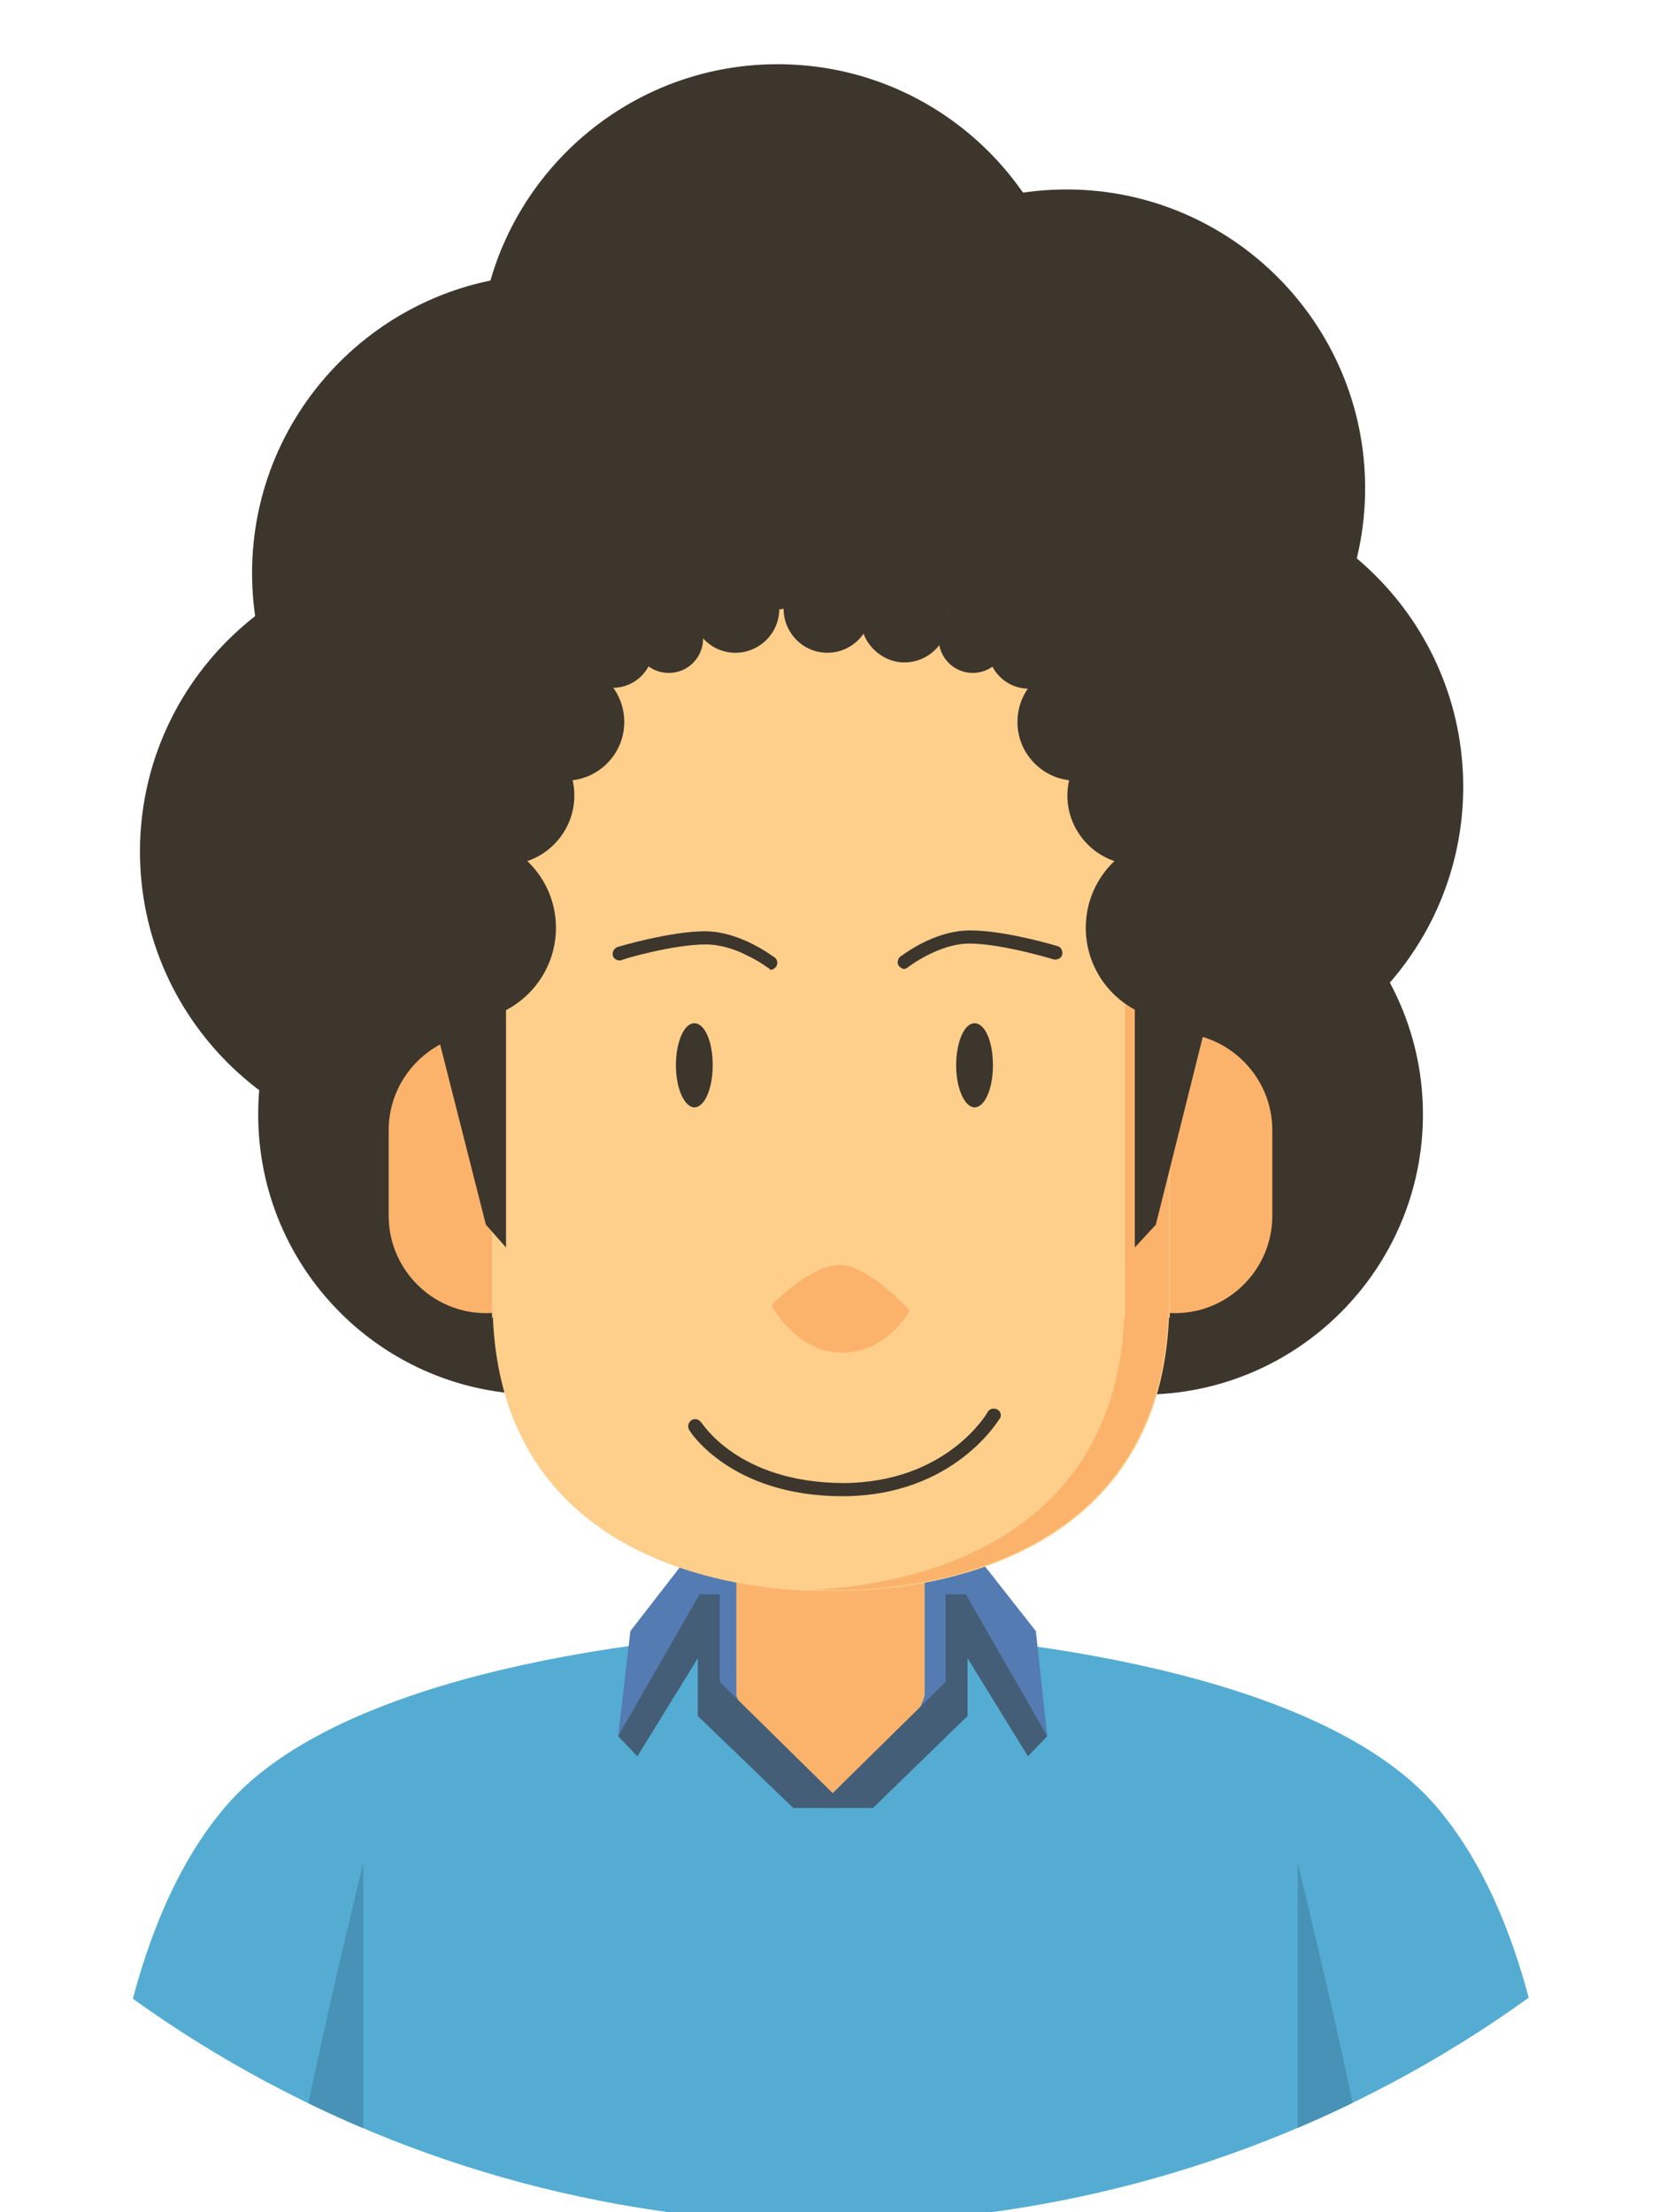 <?xml version="1.0" encoding="UTF-8" standalone="no"?>
<svg
   xmlns:dc="http://purl.org/dc/elements/1.1/"
   xmlns:cc="http://creativecommons.org/ns#"
   xmlns:rdf="http://www.w3.org/1999/02/22-rdf-syntax-ns#"
   xmlns:svg="http://www.w3.org/2000/svg"
   xmlns="http://www.w3.org/2000/svg"
   xmlns:xlink="http://www.w3.org/1999/xlink"
   xmlns:sodipodi="http://sodipodi.sourceforge.net/DTD/sodipodi-0.dtd"
   xmlns:inkscape="http://www.inkscape.org/namespaces/inkscape"
   inkscape:version="1.0beta1 (32d4812, 2019-09-19)"
   id="svg1408"
   version="1.1"
   viewBox="0 0 238.125 317.5"
   height="1200"
   width="900">
  <defs
     id="defs1402">
    <clipPath
       id="SVGID_2_">
      <use
         xlink:href="#SVGID_1_"
         overflow="visible"
         id="use1978"
         x="0"
         y="0"
         width="100%"
         height="100%" />
    </clipPath>
    <circle
       id="SVGID_1_"
       cx="231.7"
       cy="310.3"
       r="136.5" />
    <clipPath
       id="SVGID_4_">
      <use
         height="100%"
         width="100%"
         y="0"
         x="0"
         id="use2092"
         overflow="visible"
         xlink:href="#SVGID_3_" />
    </clipPath>
    <circle
       r="136.5"
       cy="310.3"
       cx="543.9"
       id="SVGID_3_" />
    <clipPath
       id="SVGID_6_">
      <use
         height="100%"
         width="100%"
         y="0"
         x="0"
         id="use2158"
         overflow="visible"
         xlink:href="#SVGID_5_" />
    </clipPath>
    <circle
       r="136.5"
       cy="310.3"
       cx="856.1"
       id="SVGID_5_" />
    <clipPath
       id="SVGID_8_">
      <use
         height="100%"
         width="100%"
         y="0"
         x="0"
         id="use2256"
         overflow="visible"
         xlink:href="#SVGID_7_" />
    </clipPath>
    <circle
       r="136.5"
       cy="310.3"
       cx="1168.3"
       id="SVGID_7_" />
    <clipPath
       id="SVGID_10_">
      <use
         height="100%"
         width="100%"
         y="0"
         x="0"
         id="use2342"
         overflow="visible"
         xlink:href="#SVGID_9_" />
    </clipPath>
    <circle
       r="136.5"
       cy="669.7"
       cx="231.7"
       id="SVGID_9_" />
    <clipPath
       id="SVGID_12_">
      <use
         height="100%"
         width="100%"
         y="0"
         x="0"
         id="use2418"
         overflow="visible"
         xlink:href="#SVGID_11_" />
    </clipPath>
    <circle
       r="136.5"
       cy="669.7"
       cx="543.9"
       id="SVGID_11_" />
    <clipPath
       id="SVGID_14_">
      <use
         height="100%"
         width="100%"
         y="0"
         x="0"
         id="use2556"
         overflow="visible"
         xlink:href="#SVGID_13_" />
    </clipPath>
    <circle
       r="136.5"
       cy="669.7"
       cx="856.1"
       id="SVGID_13_" />
    <clipPath
       id="SVGID_16_">
      <use
         height="100%"
         width="100%"
         y="0"
         x="0"
         id="use2684"
         overflow="visible"
         xlink:href="#SVGID_15_" />
    </clipPath>
    <circle
       r="136.5"
       cy="669.7"
       cx="1168.3"
       id="SVGID_15_" />
  </defs>
  <sodipodi:namedview
     inkscape:window-maximized="0"
     inkscape:window-y="134"
     inkscape:window-x="20"
     inkscape:window-height="907"
     inkscape:window-width="1600"
     units="px"
     showgrid="false"
     inkscape:document-rotation="0"
     inkscape:current-layer="layer1"
     inkscape:document-units="mm"
     inkscape:cy="560"
     inkscape:cx="400"
     inkscape:zoom="0.35"
     inkscape:pageshadow="2"
     inkscape:pageopacity="0.0"
     borderopacity="1.0"
     bordercolor="#666666"
     pagecolor="#ffffff"
     id="base" />
  <g
     id="layer1"
     inkscape:groupmode="layer"
     inkscape:label="Layer 1">
    <g
       transform="matrix(1.257,0,0,1.257,-1349.411,-694.326)"
       style="opacity:1;stop-opacity:1"
       id="g2875">
      <defs
         id="defs2682">
        <circle
           r="136.5"
           cy="669.7"
           cx="1168.3"
           id="circle6371" />
      </defs>
      <clipPath
         id="clipPath6166">
        <use
           height="100%"
           width="100%"
           y="0"
           x="0"
           id="use6164"
           overflow="visible"
           xlink:href="#SVGID_15_" />
      </clipPath>
      <g
         id="g2873"
         clip-path="url(#SVGID_16_)">
        <g
           id="g2689">
          <path
             inkscape:connector-curvature="0"
             id="path2687"
             d="m 1237.5,758.6 c -13.1,-15.3 -48.7,-19.6 -67.4,-20.1 v 0 c -0.5,0 -1.2,0 -1.7,0 -0.6,0 -1.2,0 -1.7,0 v 0 c -18.8,0.5 -54.3,4.8 -67.4,20.1 -14,16.3 -14,46.5 -14,46.5 h 166.3 c -0.1,0 -0.1,-30.2 -14.1,-46.5 z"
             fill="#54ACD2" />
        </g>
        <g
           id="g2693">
          <polygon
             id="polygon2691"
             points="1170.1,729.7 1170.1,758.8 1166.5,755.2 1163.1,755.2 1154.3,746.4 1154.3,738.8 1152.3,740.8 1144.1,750.6 1145.5,738.6 1152.4,729.7 "
             fill="#547BB2" />
        </g>
        <g
           id="g2697">
          <polygon
             id="polygon2695"
             points="1167.2,729.7 1167.2,758.8 1170.8,755.2 1174.1,755.2 1182.9,746.4 1182.9,738.8 1184.9,740.8 1193.1,750.6 1191.8,738.6 1184.8,729.7 "
             fill="#547BB2" />
        </g>
        <g
           id="g2701">
          <path
             inkscape:connector-curvature="0"
             id="path2699"
             d="m 1179.1,746 c 0,0 -3.7,11.1 -10.4,11.1 -6.8,0 -11.1,-11.1 -11.1,-11.1 v -18.4 h 21.5 z"
             fill="#FBB36B" />
        </g>
        <g
           id="g2705">
          <path
             inkscape:connector-curvature="0"
             id="path2703"
             d="m 1157.7,649.6 c 0,18.8 -15.3,34.1 -34.1,34.1 -18.8,0 -34.1,-15.3 -34.1,-34.1 0,-18.8 15.3,-34.1 34.1,-34.1 18.8,0 34.1,15.3 34.1,34.1 z"
             fill="#3C362D" />
        </g>
        <g
           id="g2709">
          <path
             inkscape:connector-curvature="0"
             id="path2707"
             d="m 1170.5,617.8 c 0,18.8 -15.3,34.1 -34.1,34.1 -18.8,0 -34.1,-15.3 -34.1,-34.1 0,-18.8 15.3,-34.1 34.1,-34.1 18.8,0 34.1,15.3 34.1,34.1 z"
             fill="#3C362D" />
        </g>
        <g
           id="g2713">
          <path
             inkscape:connector-curvature="0"
             id="path2711"
             d="m 1196.4,593.8 c 0,18.8 -15.3,34.1 -34.1,34.1 -18.8,0 -34.1,-15.3 -34.1,-34.1 0,-18.8 15.3,-34.1 34.1,-34.1 18.9,0 34.1,15.3 34.1,34.1 z"
             fill="#3C362D" />
        </g>
        <g
           id="g2717">
          <path
             inkscape:connector-curvature="0"
             id="path2715"
             d="m 1229.4,608.1 c 0,18.8 -15.3,34.1 -34.1,34.1 -18.8,0 -34.1,-15.3 -34.1,-34.1 0,-18.8 15.3,-34.1 34.1,-34.1 18.8,0 34.1,15.3 34.1,34.1 z"
             fill="#3C362D" />
        </g>
        <g
           id="g2721">
          <path
             inkscape:connector-curvature="0"
             id="path2719"
             d="m 1240.6,642.2 c 0,18.8 -15.3,34.1 -34.1,34.1 -18.8,0 -34.1,-15.3 -34.1,-34.1 0,-18.8 15.3,-34.1 34.1,-34.1 18.8,0 34.1,15.3 34.1,34.1 z"
             fill="#3C362D" />
        </g>
        <g
           id="g2725">
          <path
             inkscape:connector-curvature="0"
             id="path2723"
             d="m 1236,679.6 c 0,17.6 -14.3,32 -32,32 -17.7,0 -32,-14.3 -32,-32 0,-17.6 14.3,-32 32,-32 17.6,0 32,14.4 32,32 z"
             fill="#3C362D" />
        </g>
        <g
           id="g2729">
          <path
             inkscape:connector-curvature="0"
             id="path2727"
             d="m 1167,679.6 c 0,17.6 -14.3,32 -32,32 -17.7,0 -32,-14.3 -32,-32 0,-17.6 14.3,-32 32,-32 17.7,0 32,14.4 32,32 z"
             fill="#3C362D" />
        </g>
        <g
           id="g2775">
          <g
             id="g2733">
            <path
               inkscape:connector-curvature="0"
               id="path2731"
               d="m 1140.1,691.2 c 0,6.1 -5,11.1 -11.1,11.1 v 0 c -6.1,0 -11.1,-5 -11.1,-11.1 v -9.8 c 0,-6.1 5,-11.1 11.1,-11.1 v 0 c 6.1,0 11.1,5 11.1,11.1 z"
               fill="#FBB36B" />
          </g>
          <g
             id="g2737">
            <path
               inkscape:connector-curvature="0"
               id="path2735"
               d="m 1196.6,691.2 c 0,6.1 5,11.1 11.1,11.1 v 0 c 6.1,0 11.1,-5 11.1,-11.1 v -9.8 c 0,-6.1 -5,-11.1 -11.1,-11.1 v 0 c -6.1,0 -11.1,5 -11.1,11.1 z"
               fill="#FBB36B" />
          </g>
          <g
             id="g2741">
            <path
               inkscape:connector-curvature="0"
               id="path2739"
               d="m 1207.1,636 h -0.1 c -1.4,-33.1 -38.6,-31.2 -38.6,-31.2 0,0 -37.2,-1.9 -38.6,31.2 h -0.1 c 0,0 0,0.6 0,1.7 0,0 0,0 0,0 0,35 0,65.1 0,65.1 h 0.1 c 1.4,33.1 38.6,31.2 38.6,31.2 0,0 37.2,1.9 38.6,-31.2 h 0.1 c 0,0 0,-0.6 0,-1.7 0,0 0,0 0,0 0,-35 0,-65.1 0,-65.1 z"
               fill="#FECE8B" />
          </g>
          <g
             id="g2745">
            <path
               inkscape:connector-curvature="0"
               id="path2743"
               d="m 1206.9,635.9 c -1.4,-33.1 -38.6,-31.2 -38.6,-31.2 0,0 -1,0 -2.5,0 8.3,0.3 34.9,3.3 36.1,31.2 h 0.1 c 0,0 0,30.1 0,65.1 0,0 0,0 0,0 0,1.1 0,1.7 0,1.7 h -0.1 c -1.2,27.9 -27.8,30.9 -36.1,31.2 1.5,0 2.5,0 2.5,0 0,0 37.2,1.9 38.6,-31.2 h 0.1 c 0,0 0,-0.6 0,-1.7 0,0 0,0 0,0 0,-35 0,-65.1 0,-65.1 z"
               fill="#FBB36B" />
          </g>
          <g
             id="g2749">
            <path
               inkscape:connector-curvature="0"
               id="path2747"
               d="m 1177.4,702 c 0,0 -4.7,-5.2 -8,-5.2 -3.4,0 -7.8,4.6 -7.8,4.6 0,0 2.8,5.4 8,5.4 5.2,0.1 7.8,-4.8 7.8,-4.8 z"
               fill="#FBB36B" />
          </g>
          <g
             id="g2753">
            <path
               inkscape:connector-curvature="0"
               id="path2751"
               d="m 1186.9,674 c 0,2.6 -0.9,4.8 -2.1,4.8 -1.1,0 -2.1,-2.1 -2.1,-4.8 0,-2.6 0.9,-4.8 2.1,-4.8 1.2,0 2.1,2.1 2.1,4.8 z"
               fill="#3C362D" />
          </g>
          <g
             id="g2757">
            <path
               inkscape:connector-curvature="0"
               id="path2755"
               d="m 1154.9,674 c 0,2.6 -0.9,4.8 -2.1,4.8 -1.1,0 -2.1,-2.1 -2.1,-4.8 0,-2.6 0.9,-4.8 2.1,-4.8 1.2,0 2.1,2.1 2.1,4.8 z"
               fill="#3C362D" />
          </g>
          <g
             id="g2761">
            <path
               inkscape:connector-curvature="0"
               id="path2759"
               d="m 1152.2,715.6 c -0.2,-0.4 -0.1,-0.8 0.3,-1.1 v 0 c 0.4,-0.2 0.8,-0.1 1.1,0.3 v 0 c 0.1,0 4.1,6.8 16.1,6.9 v 0 c 12,0 16.6,-8.1 16.6,-8.1 v 0 c 0.2,-0.4 0.7,-0.5 1.1,-0.3 v 0 c 0.4,0.2 0.5,0.7 0.3,1 v 0 c -0.1,0.1 -5.2,8.9 -18,8.9 v 0 c -12.8,0 -17.5,-7.5 -17.5,-7.6 z"
               fill="#3C362D" />
          </g>
          <g
             id="g2765">
            <path
               inkscape:connector-curvature="0"
               id="path2763"
               d="m 1156.2,610.1 c 0.9,1.2 -2.4,5.4 -7.5,9.4 -5.1,4 -10,6.4 -10.9,5.2 -0.9,-1.2 2.4,-5.4 7.5,-9.4 5.1,-4.1 10,-6.4 10.9,-5.2 z"
               fill="#FFE4A6" />
          </g>
          <g
             id="g2769">
            <path
               inkscape:connector-curvature="0"
               id="path2767"
               d="m 1161.1,662.8 c 0,0 -0.9,-0.7 -2.2,-1.3 v 0 c -1.3,-0.7 -3.1,-1.3 -4.8,-1.3 v 0 c -3.7,0 -9.6,1.7 -9.6,1.8 v 0 0 c -0.4,0.1 -0.9,-0.1 -1,-0.5 v 0 c -0.1,-0.4 0.1,-0.8 0.5,-1 v 0 c 0,0 6,-1.8 10,-1.8 v 0 c 4.2,0 7.9,3 8,3 v 0 c 0.3,0.3 0.4,0.7 0.1,1.1 v 0 c -0.2,0.2 -0.4,0.3 -0.6,0.3 v 0 c -0.1,-0.1 -0.2,-0.2 -0.4,-0.3 z"
               fill="#3C362D" />
          </g>
          <g
             id="g2773">
            <path
               inkscape:connector-curvature="0"
               id="path2771"
               d="m 1176.2,662.7 c -0.3,-0.3 -0.2,-0.8 0.1,-1.1 v 0 c 0.1,0 3.7,-3 8,-3 v 0 c 4.1,0 10,1.8 10,1.8 v 0 c 0.4,0.1 0.6,0.6 0.5,1 v 0 c -0.1,0.4 -0.6,0.6 -1,0.5 v 0 c 0,0 -5.9,-1.8 -9.6,-1.8 v 0 c -3.5,0 -7,2.7 -7,2.7 v 0 c -0.1,0.1 -0.3,0.2 -0.5,0.2 v 0 c -0.1,0 -0.3,-0.1 -0.5,-0.3 z"
               fill="#3C362D" />
          </g>
        </g>
        <g
           id="g2779">
          <path
             inkscape:connector-curvature="0"
             id="path2777"
             d="m 1128,651.9 c 0,0 4.1,-20.7 22,-26.6 17.8,-5.9 30,-5.9 39.8,0.3 9.8,6.2 19.9,30.5 20.4,34.4 0.5,3.9 3.9,-30 -4.9,-46 -8.8,-16 -27.1,-23.3 -48.1,-15.5 -20.9,7.7 -22,6.5 -24.8,11.4 -2.9,4.8 -7.8,24.9 -4.4,42 z"
             fill="#3C362D" />
        </g>
        <g
           id="g2783">
          <path
             inkscape:connector-curvature="0"
             id="path2781"
             d="m 1107,805.1 h 8 v -40 c 0,0 -8,32.6 -8,38.2 0,0.6 0,1.2 0,1.8 z m 114.7,-40 v 40 h 8 c 0,-0.6 0,-1.1 0,-1.8 0,-5.7 -8,-38.2 -8,-38.2 z"
             fill="#4792B6" />
        </g>
        <g
           id="g2787">
          <path
             inkscape:connector-curvature="0"
             id="path2785"
             d="m 1139.1,643.2 c 0,4.3 -3.5,7.9 -7.9,7.9 -4.4,0 -7.9,-3.5 -7.9,-7.9 0,-4.4 3.5,-7.9 7.9,-7.9 4.4,0.1 7.9,3.6 7.9,7.9 z"
             fill="#3C362D" />
        </g>
        <g
           id="g2791">
          <path
             inkscape:connector-curvature="0"
             id="path2789"
             d="m 1144.8,634.8 c 0,3.7 -3,6.7 -6.7,6.7 -3.7,0 -6.7,-3 -6.7,-6.7 0,-3.7 3,-6.7 6.7,-6.7 3.7,0 6.7,3 6.7,6.7 z"
             fill="#3C362D" />
        </g>
        <g
           id="g2795">
          <path
             inkscape:connector-curvature="0"
             id="path2793"
             d="m 1148.1,626.3 c 0,2.6 -2.1,4.6 -4.6,4.6 -2.6,0 -4.7,-2.1 -4.7,-4.6 0,-2.6 2.1,-4.7 4.7,-4.7 2.5,0.1 4.6,2.2 4.6,4.7 z"
             fill="#3C362D" />
        </g>
        <g
           id="g2799">
          <path
             inkscape:connector-curvature="0"
             id="path2797"
             d="m 1153.5,620.1 c 0,2.1 -1.7,3.9 -3.9,3.9 -2.1,0 -3.9,-1.7 -3.9,-3.9 0,-2.1 1.7,-3.9 3.9,-3.9 2.2,0 3.9,1.8 3.9,3.9 z"
             fill="#3C362D" />
        </g>
        <g
           id="g2803">
          <path
             inkscape:connector-curvature="0"
             id="path2801"
             d="m 1153.8,625.3 c 0,2.1 -1.7,3.9 -3.9,3.9 -2.2,0 -3.9,-1.7 -3.9,-3.9 0,-2.1 1.7,-3.9 3.9,-3.9 2.2,0 3.9,1.7 3.9,3.9 z"
             fill="#3C362D" />
        </g>
        <g
           id="g2807">
          <polygon
             id="polygon2805"
             points="1131.3,694.8 1129,692.2 1122.5,666.6 1131.3,659.1 "
             fill="#3C362D" />
        </g>
        <g
           id="g2811">
          <path
             inkscape:connector-curvature="0"
             id="path2809"
             d="m 1137,658.3 c 0,5.8 -4.7,10.6 -10.6,10.6 -5.9,0 -10.6,-4.8 -10.6,-10.6 0,-5.8 4.7,-10.6 10.6,-10.6 5.9,0.1 10.6,4.8 10.6,10.6 z"
             fill="#3C362D" />
        </g>
        <g
           id="g2815">
          <path
             inkscape:connector-curvature="0"
             id="path2813"
             d="m 1195.4,643.2 c 0,4.3 3.5,7.9 7.9,7.9 4.4,0 7.9,-3.5 7.9,-7.9 0,-4.4 -3.5,-7.9 -7.9,-7.9 -4.4,0.1 -7.9,3.6 -7.9,7.9 z"
             fill="#3C362D" />
        </g>
        <g
           id="g2819">
          <path
             inkscape:connector-curvature="0"
             id="path2817"
             d="m 1189.7,634.8 c 0,3.7 3,6.7 6.7,6.7 3.7,0 6.7,-3 6.7,-6.7 0,-3.7 -3,-6.7 -6.7,-6.7 -3.7,0 -6.7,3 -6.7,6.7 z"
             fill="#3C362D" />
        </g>
        <g
           id="g2823">
          <circle
             id="circle2821"
             r="4.7"
             cy="626.3"
             cx="1191"
             fill="#3C362D" />
        </g>
        <g
           id="g2827">
          <path
             inkscape:connector-curvature="0"
             id="path2825"
             d="m 1180.9,620.1 c 0,2.1 1.7,3.9 3.9,3.9 2.1,0 3.9,-1.7 3.9,-3.9 0,-2.1 -1.7,-3.9 -3.9,-3.9 -2.1,0 -3.9,1.8 -3.9,3.9 z"
             fill="#3C362D" />
        </g>
        <g
           id="g2831">
          <path
             inkscape:connector-curvature="0"
             id="path2829"
             d="m 1180.7,625.3 c 0,2.1 1.7,3.9 3.9,3.9 2.1,0 3.9,-1.7 3.9,-3.9 0,-2.1 -1.7,-3.9 -3.9,-3.9 -2.2,0 -3.9,1.7 -3.9,3.9 z"
             fill="#3C362D" />
        </g>
        <g
           id="g2835">
          <polygon
             id="polygon2833"
             points="1203.1,694.8 1205.5,692.2 1211.9,666.6 1203.1,659.1 "
             fill="#3C362D" />
        </g>
        <g
           id="g2839">
          <path
             inkscape:connector-curvature="0"
             id="path2837"
             d="m 1197.5,658.3 c 0,5.8 4.7,10.6 10.6,10.6 5.9,0 10.6,-4.8 10.6,-10.6 0,-5.8 -4.7,-10.6 -10.6,-10.6 -5.9,0.1 -10.6,4.8 -10.6,10.6 z"
             fill="#3C362D" />
        </g>
        <g
           id="g2843">
          <path
             inkscape:connector-curvature="0"
             id="path2841"
             d="m 1160.5,616.9 c 0,2.8 -2.3,5 -5,5 -2.8,0 -5,-2.3 -5,-5 0,-2.8 2.3,-5 5,-5 2.8,-0.1 5,2.2 5,5 z"
             fill="#3C362D" />
        </g>
        <g
           id="g2847">
          <path
             inkscape:connector-curvature="0"
             id="path2845"
             d="m 1162.5,621.9 c 0,2.8 -2.3,5 -5,5 -2.8,0 -5,-2.3 -5,-5 0,-2.8 2.3,-5 5,-5 2.7,0 5,2.2 5,5 z"
             fill="#3C362D" />
        </g>
        <g
           id="g2851">
          <path
             inkscape:connector-curvature="0"
             id="path2849"
             d="m 1181.8,623 c 0,2.8 -2.3,5 -5,5 -2.7,0 -5,-2.3 -5,-5 0,-2.8 2.3,-5 5,-5 2.7,0 5,2.2 5,5 z"
             fill="#3C362D" />
        </g>
        <g
           id="g2855">
          <path
             inkscape:connector-curvature="0"
             id="path2853"
             d="m 1173,621.9 c 0,2.8 -2.3,5 -5,5 -2.8,0 -5,-2.3 -5,-5 0,-2.8 2.3,-5 5,-5 2.8,0 5,2.2 5,5 z"
             fill="#3C362D" />
        </g>
        <g
           id="g2859">
          <path
             inkscape:connector-curvature="0"
             id="path2857"
             d="m 1168.4,615.7 c 0,2.8 -2.3,5 -5,5 -2.7,0 -5,-2.3 -5,-5 0,-2.8 2.3,-5 5,-5 2.7,0 5,2.2 5,5 z"
             fill="#3C362D" />
        </g>
        <g
           id="g2863">
          <circle
             id="circle2861"
             r="5"
             cy="615.5"
             cx="1180.4"
             fill="#3C362D" />
        </g>
        <g
           id="g2867">
          <polygon
             id="polygon2865"
             points="1153.4,734.4 1144.1,750.6 1146.3,752.9 1153.2,741.7 1153.2,748.3 1164.1,758.8 1168.7,758.8 1168.7,757.2 1155.7,744.4 1155.7,734.4 "
             fill="#445E77" />
        </g>
        <g
           id="g2871">
          <polygon
             id="polygon2869"
             points="1183.8,734.4 1193.1,750.6 1190.9,752.9 1184,741.7 1184,748.3 1173.2,758.8 1168.5,758.8 1168.5,757.2 1181.5,744.4 1181.5,734.4 "
             fill="#445E77" />
        </g>
      </g>
    </g>
  </g>
</svg>
